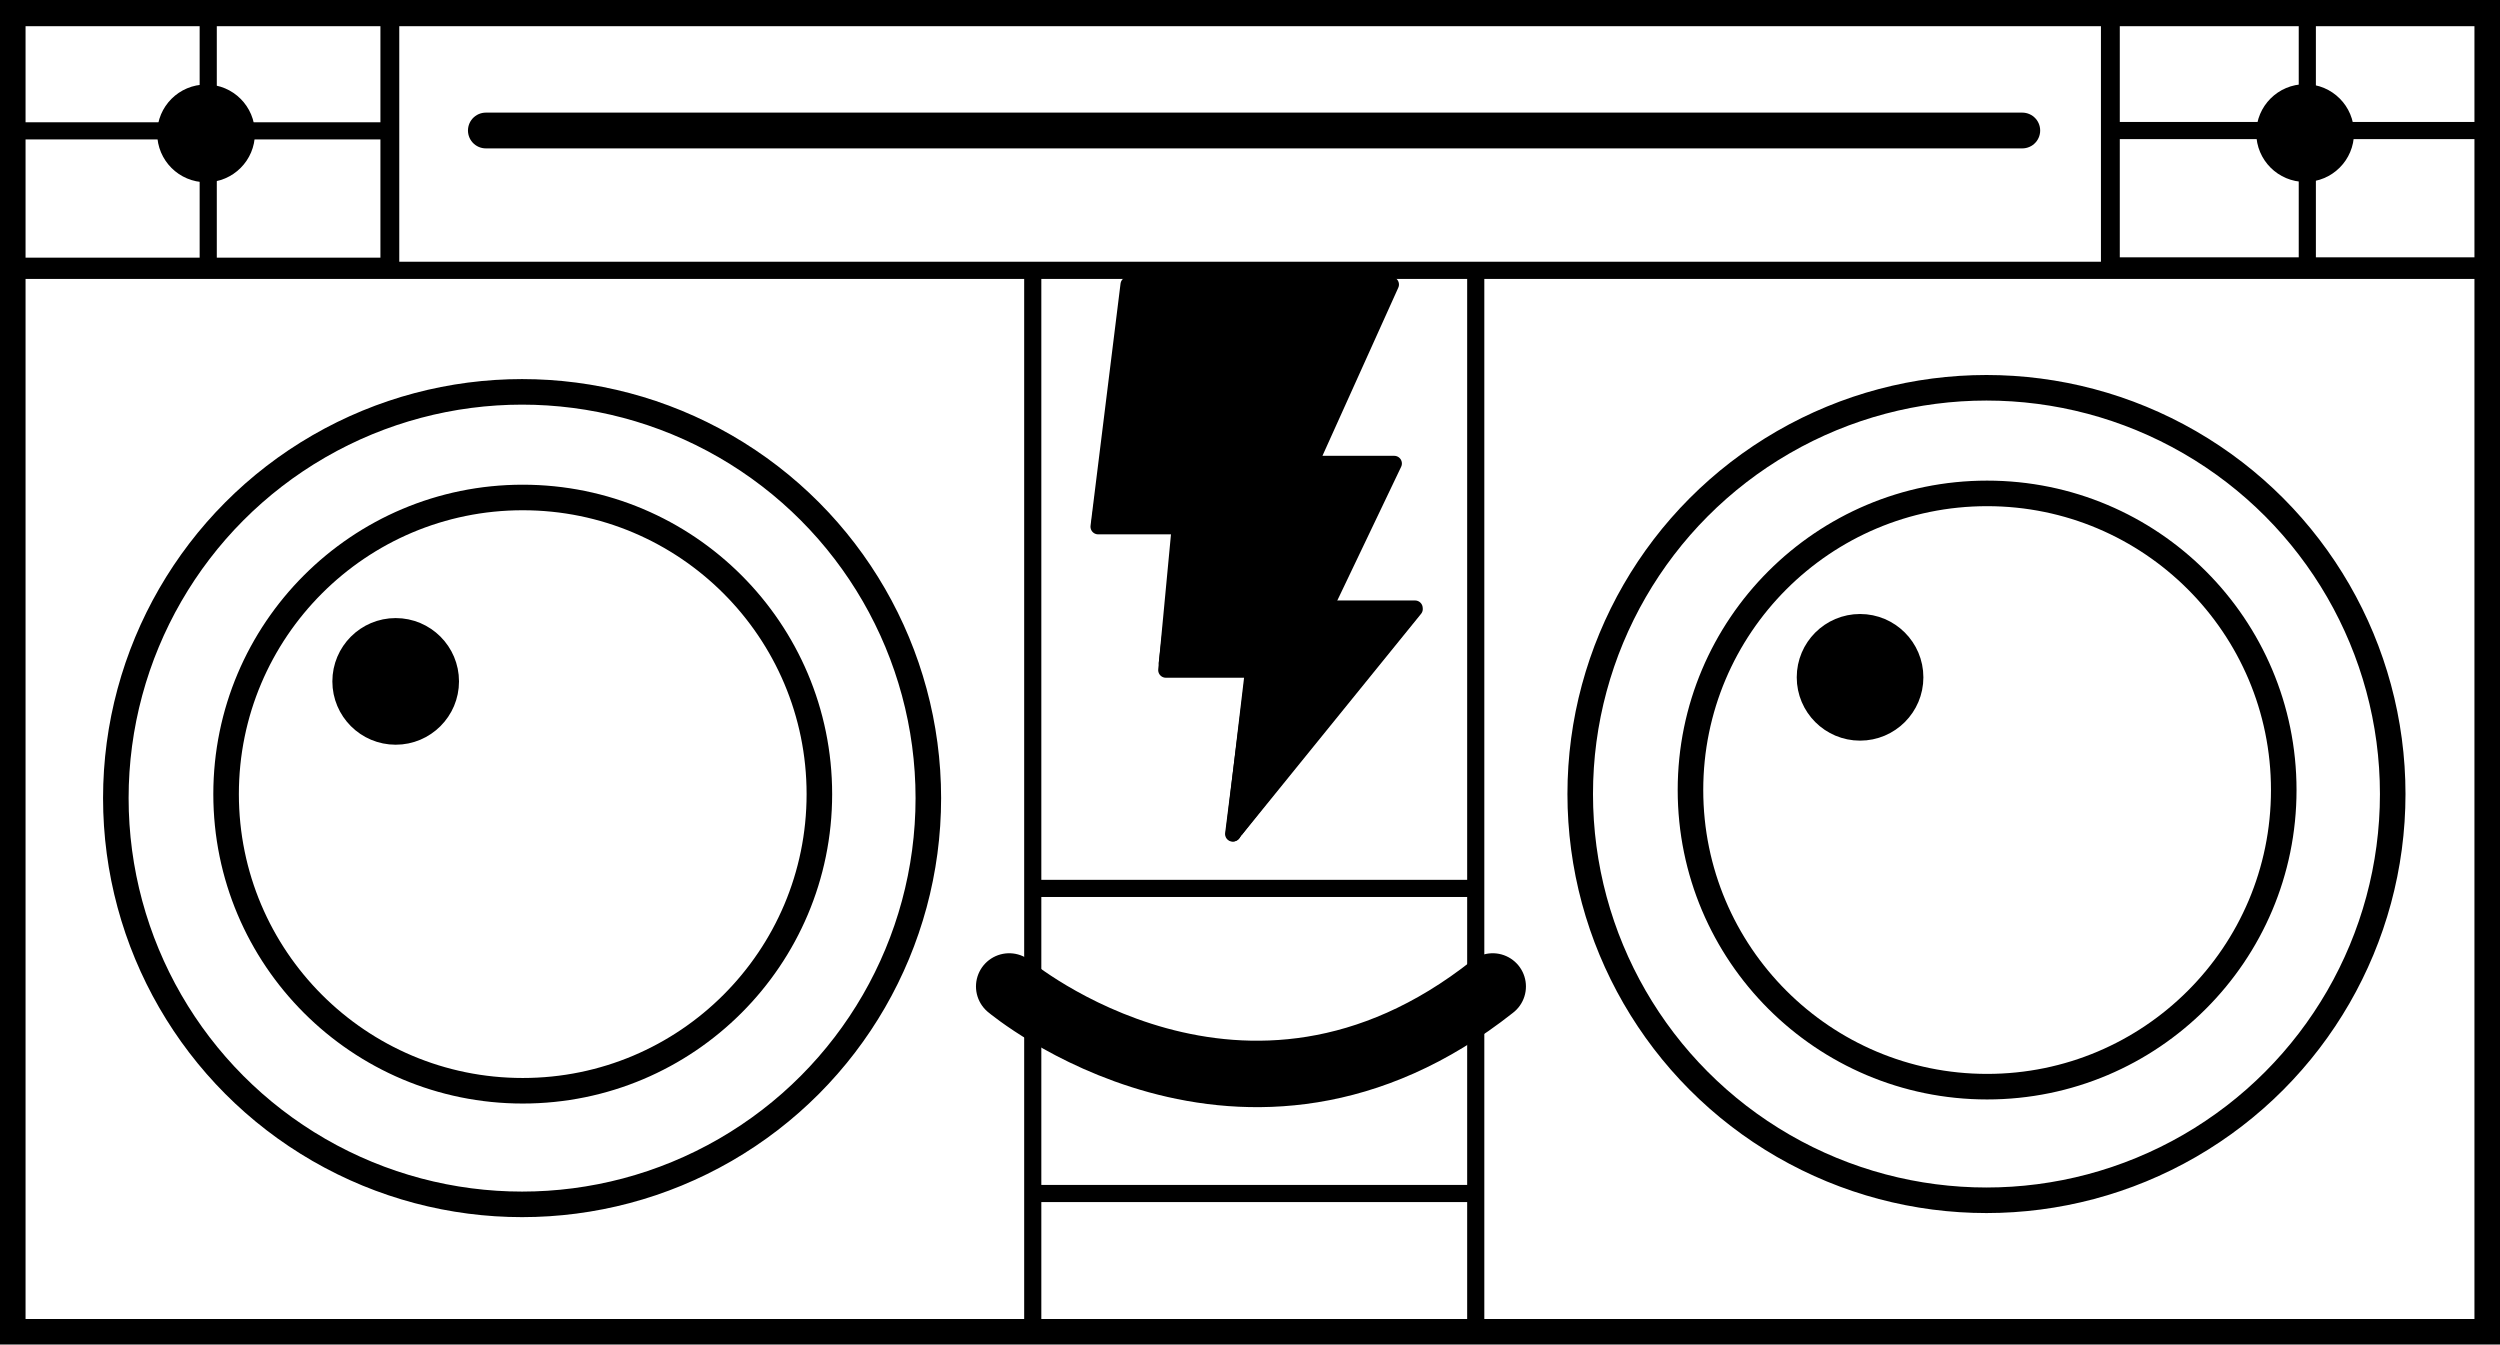 <?xml version="1.0" encoding="UTF-8" standalone="no"?>
<!-- Created with Inkscape (http://www.inkscape.org/) -->

<svg
   version="1.1"
   id="svg1"
   width="489.168"
   height="263.079"
   viewBox="0 0 489.168 263.079"
   xmlns="http://www.w3.org/2000/svg"
   xmlns:svg="http://www.w3.org/2000/svg">
  <defs
     id="defs1" />
  <g
     id="g1"
     transform="translate(-259.037,-214.511)">
    <circle
       style="display:inline;fill:none;stroke:#000000;stroke-width:5;stroke-dasharray:none;stroke-opacity:1"
       id="path1"
       r="79.49"
       cy="370.675"
       cx="361.192" />
    <rect
       style="fill:none;stroke:#000000;stroke-width:5;stroke-dasharray:none;stroke-opacity:1"
       id="rect2"
       width="484.168"
       height="258.079"
       x="261.537"
       y="217.011" />
    <circle
       style="fill:none;stroke:#000000;stroke-width:5;stroke-dasharray:none;stroke-opacity:1"
       id="path4"
       cx="361.319"
       cy="369.894"
       r="58.043" />
    <circle
       style="fill:#000000;fill-opacity:1;stroke:#000000;stroke-width:3.845;stroke-dasharray:none;stroke-opacity:1"
       id="path5"
       cx="336.459"
       cy="347.838"
       r="10.467" />
    <circle
       style="fill:none;stroke:#000000;stroke-width:5;stroke-dasharray:none;stroke-opacity:1"
       id="path1-0"
       r="79.49"
       cy="369.877"
       cx="647.723" />
    <circle
       style="fill:none;stroke:#000000;stroke-width:5;stroke-dasharray:none;stroke-opacity:1"
       id="path4-2"
       cx="647.85"
       cy="369.095"
       r="58.043" />
    <circle
       style="fill:#000000;fill-opacity:1;stroke:#000000;stroke-width:3.845;stroke-dasharray:none;stroke-opacity:1"
       id="path5-3"
       cx="622.99"
       cy="347.04"
       r="10.467" />
    <path
       style="display:inline;fill:none;fill-opacity:1;stroke:#000000;stroke-width:13;stroke-linecap:round;stroke-linejoin:round;stroke-dasharray:none;stroke-opacity:1"
       d="m 456.502,407.53 c 0,0 45.984,38.511 94.611,0"
       id="path6" />
    <path
       id="path13"
       style="display:inline;fill:none;fill-opacity:1;stroke:#000000;stroke-width:3;stroke-linecap:round;stroke-linejoin:round;stroke-dasharray:none;stroke-opacity:1"
       d="m 504.457,344.37 -4.21,33.324 35.684,-44.025 m -20.41,-28.299 h 15.358 l -12.962,28.135 h 17.999 M 490.593,316.611 h -16.463 l 6.143,-46.318 h 50.557 l -15.726,34.524 m -10.762,39.438 h -17.078 l 3.194,-27.091" />
    <path
       style="fill:#000000;fill-opacity:1;stroke:#000000;stroke-width:3;stroke-linecap:round;stroke-linejoin:round;stroke-dasharray:none;stroke-opacity:1"
       d="m 500.355,377.63 c 0.052,-0.623 35.124,-43.593 35.124,-43.593 h -17.406 l 13.769,-28.837 h -16.367 l 15.795,-35.02 h -51.49 l -5.871,47.386 h 15.899 l -2.65,28.057 h 16.99 z"
       id="path39" />
    <rect
       style="fill:none;fill-opacity:1;stroke:#000000;stroke-width:3.355;stroke-linecap:round;stroke-linejoin:round;stroke-dasharray:none;stroke-opacity:1"
       id="rect39"
       width="483.408"
       height="49.444"
       x="262.025"
       y="217.963" />
    <path
       style="fill:none;fill-opacity:1;stroke:#000000;stroke-width:7;stroke-linecap:round;stroke-linejoin:round;stroke-dasharray:none;stroke-opacity:1"
       d="M 354.102,240.046 H 654.732"
       id="path40" />
    <circle
       style="display:inline;fill:#000000;fill-opacity:1;stroke:#000000;stroke-width:5;stroke-linecap:round;stroke-linejoin:round;stroke-dasharray:none;stroke-opacity:1"
       id="path43"
       cx="299.355"
       cy="240.611"
       r="7.063" />
    <rect
       style="fill:none;fill-opacity:1;stroke:#000000;stroke-width:3.687;stroke-linecap:butt;stroke-linejoin:miter;stroke-dasharray:none;stroke-opacity:1"
       id="rect45"
       width="74.073"
       height="49.392"
       x="261.244"
       y="217.377" />
    <path
       style="fill:none;fill-opacity:1;stroke:#000000;stroke-width:3.355;stroke-linecap:butt;stroke-linejoin:miter;stroke-dasharray:none;stroke-opacity:1"
       d="m 262.033,240.115 h 73.544"
       id="path46" />
    <path
       style="fill:none;fill-opacity:1;stroke:#000000;stroke-width:3.355;stroke-linecap:butt;stroke-linejoin:miter;stroke-dasharray:none;stroke-opacity:1"
       d="m 299.779,217.549 v 49.111"
       id="path47" />
    <circle
       style="display:inline;fill:#000000;fill-opacity:1;stroke:#000000;stroke-width:5;stroke-linecap:round;stroke-linejoin:round;stroke-dasharray:none;stroke-opacity:1"
       id="path43-7"
       cx="710.077"
       cy="240.547"
       r="7.063" />
    <rect
       style="fill:none;fill-opacity:1;stroke:#000000;stroke-width:3.687;stroke-linecap:butt;stroke-linejoin:miter;stroke-dasharray:none;stroke-opacity:1"
       id="rect45-4"
       width="74.073"
       height="49.392"
       x="671.966"
       y="217.313" />
    <path
       style="fill:none;fill-opacity:1;stroke:#000000;stroke-width:3.355;stroke-linecap:butt;stroke-linejoin:miter;stroke-dasharray:none;stroke-opacity:1"
       d="m 672.755,240.052 h 73.544"
       id="path46-4" />
    <path
       style="fill:none;fill-opacity:1;stroke:#000000;stroke-width:3.355;stroke-linecap:butt;stroke-linejoin:miter;stroke-dasharray:none;stroke-opacity:1"
       d="m 710.501,217.485 v 49.111"
       id="path47-3" />
    <path
       style="fill:none;fill-opacity:1;stroke:#000000;stroke-width:3.355;stroke-linecap:butt;stroke-linejoin:miter;stroke-dasharray:none;stroke-opacity:1"
       d="M 461.113,267.75 V 475.312"
       id="path48" />
    <path
       style="fill:none;fill-opacity:1;stroke:#000000;stroke-width:3.355;stroke-linecap:butt;stroke-linejoin:miter;stroke-dasharray:none;stroke-opacity:1"
       d="M 547.791,267.001 V 474.564"
       id="path48-8" />
    <path
       style="fill:none;fill-opacity:1;stroke:#000000;stroke-width:3.355;stroke-linecap:butt;stroke-linejoin:miter;stroke-dasharray:none;stroke-opacity:1"
       d="m 460.991,388.343 h 86.676"
       id="path49" />
    <path
       style="fill:none;fill-opacity:1;stroke:#000000;stroke-width:3.355;stroke-linecap:butt;stroke-linejoin:miter;stroke-dasharray:none;stroke-opacity:1"
       d="m 461.096,448.04 h 86.676"
       id="path49-4" />
  </g>
</svg>
